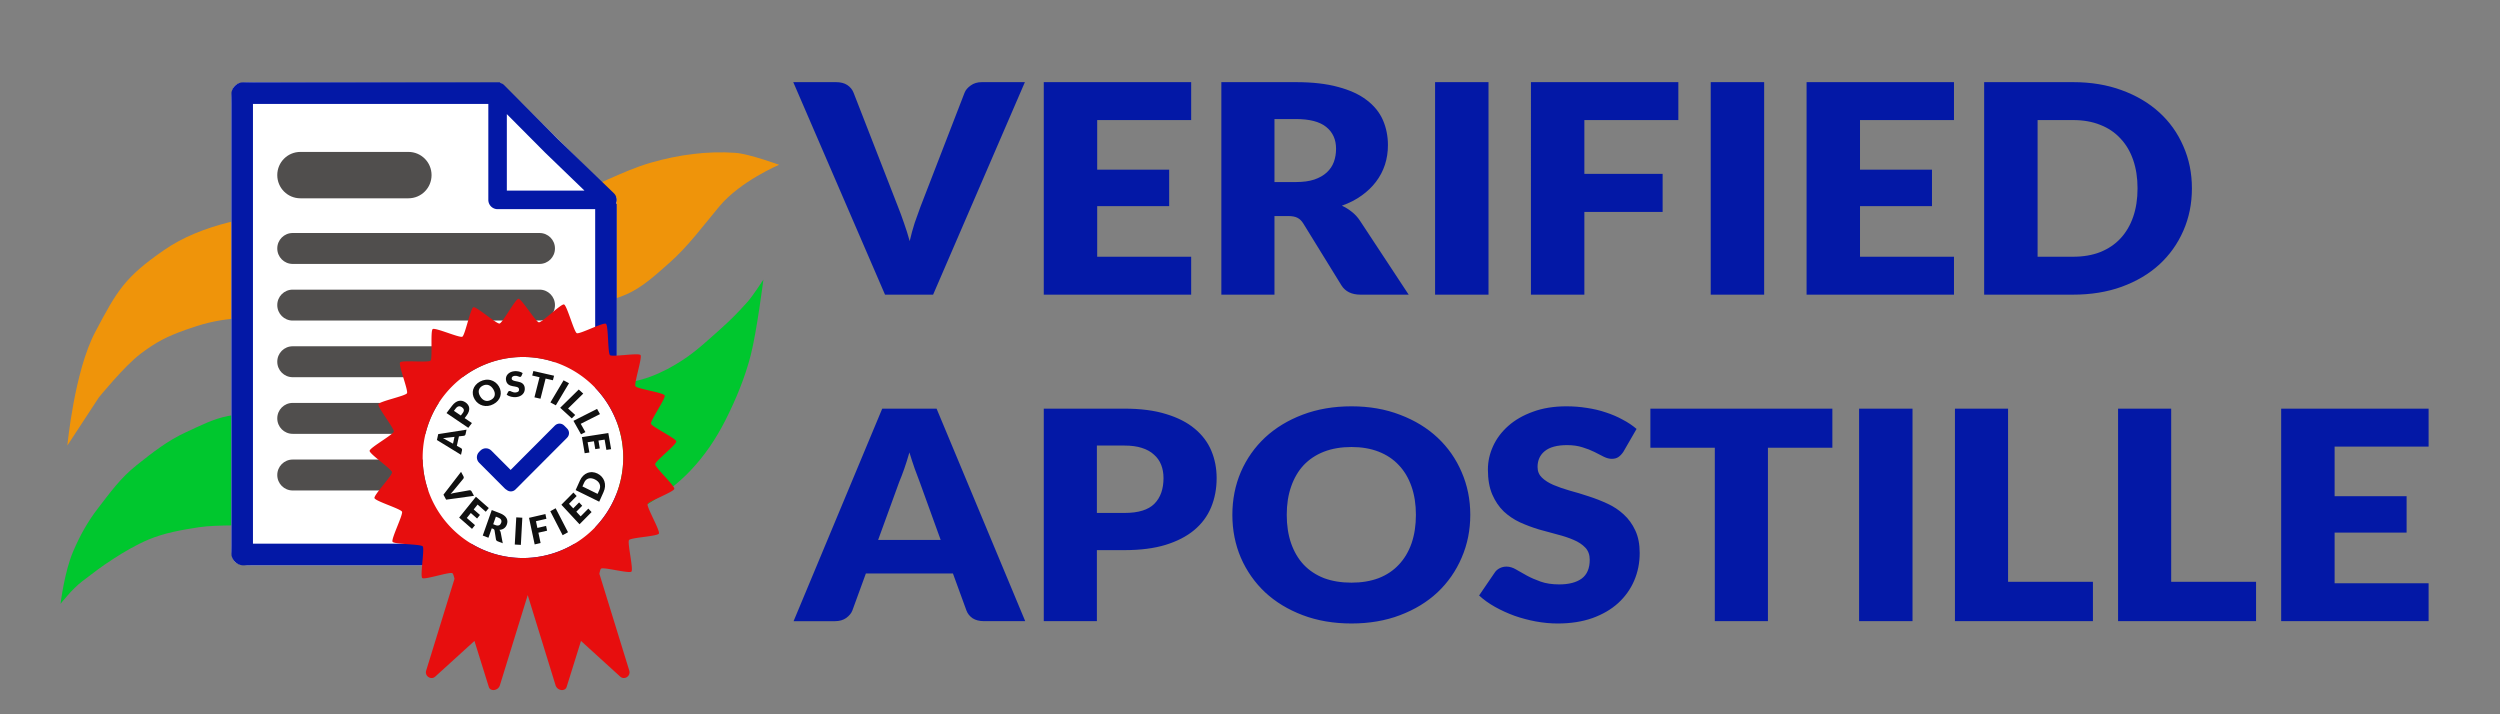 <?xml version="1.0" encoding="UTF-8" standalone="no"?>
<svg
   xml:space="preserve"
   viewBox="0 0 350 100"
   version="1.1"
   id="svg6"
   sodipodi:docname="DesktopLogo-1.svg"
   inkscape:version="1.4 (86a8ad7, 2024-10-11)"
   xmlns:inkscape="http://www.inkscape.org/namespaces/inkscape"
   xmlns:sodipodi="http://sodipodi.sourceforge.net/DTD/sodipodi-0.dtd"
   xmlns="http://www.w3.org/2000/svg"
   xmlns:svg="http://www.w3.org/2000/svg"><rect x="0" y="0" width="350" height="100" fill="#808080" stroke="none"/><defs
   id="defs6" /><sodipodi:namedview
   id="namedview6"
   pagecolor="#ffffff"
   bordercolor="#000000"
   borderopacity="0.25"
   inkscape:showpageshadow="2"
   inkscape:pageopacity="0.0"
   inkscape:pagecheckerboard="0"
   inkscape:deskcolor="#d1d1d1"
   inkscape:zoom="2"
   inkscape:cx="118.75"
   inkscape:cy="52.25"
   inkscape:window-width="1920"
   inkscape:window-height="1017"
   inkscape:window-x="-8"
   inkscape:window-y="-8"
   inkscape:window-maximized="1"
   inkscape:current-layer="g8" />
  
  
  
  
  
  
<g
   id="g8"
   transform="translate(24,-125)"><path
     class="icon-background"
     fill="#ffffff00"
     d="M -24,125 H 326 V 225 H -24 Z"
     id="path1"
     style="display:none;fill:#fff4df;fill-opacity:1;stroke-width:1" /><g
     id="g67"
     transform="matrix(0.432,0,0,0.433,-26.576,116.97)"
     style="display:inline;stroke-width:2.314"><path
       id="path49"
       style="display:none;fill:#fff4df;stroke-width:2.068;stroke-linecap:round;stroke-linejoin:round;stroke-miterlimit:0"
       d="m -116.639,-81 h 485.278 c 7.402,0 13.361,5.959 13.361,13.361 V 417.639 C 382,425.041 376.041,431 368.639,431 H -116.639 C -124.041,431 -130,425.041 -130,417.639 V -67.639 c 0,-7.402 5.959,-13.361 13.361,-13.361 z"
       transform="matrix(0.56,0,0,0.559,71.431,45.863)" /><path
       style="display:inline;fill:#00c72e;fill-opacity:1;stroke:none;stroke-width:1.157;stroke-linecap:round;stroke-linejoin:round;stroke-miterlimit:0;stroke-dasharray:none;stroke-opacity:0.851"
       d="m 25.586,213.783 c 0,0 1.246,-10.367 4.096,-16.976 2.178,-5.05 4.638,-9.532 8.006,-13.88 4.103,-5.296 7.305,-9.831 12.56,-13.987 5.262,-4.161 9.966,-7.893 16.066,-10.686 4.401,-2.015 8.742,-4.274 13.494,-5.199 20.452,-3.983 41.544,-3.28 62.315,-4.92 20.772,-1.64 41.729,-1.704 62.315,-4.92 4.192,-0.655 8.411,-1.444 12.39,-2.915 3.72,-1.376 7.257,-3.282 10.568,-5.466 4.466,-2.946 8.391,-6.65 12.39,-10.204 3.018,-2.682 5.735,-5.463 8.427,-8.473 1.733,-1.938 5.147,-7.197 5.147,-7.197 0,0 -2.139,16.775 -4.1,24.416 -1.852,7.219 -4.816,14.363 -8.19,21.007 -3.082,6.069 -6.707,11.45 -11.404,16.377 -4.124,4.326 -8.723,7.691 -13.826,10.804 -3.897,2.377 -8.714,4.812 -13.163,5.831 -19.966,4.573 -39.934,1.072 -60.416,1.287 -20.482,0.214 -40.708,-0.548 -61.189,-0.26 -3.252,0.046 -7.506,0.109 -10.72,0.603 -5.508,0.847 -11.258,1.852 -16.388,4.029 -3.856,1.637 -7.765,3.927 -11.287,6.195 -4.167,2.684 -6.059,4.232 -10.02,7.212 -3.32,2.498 -7.073,7.322 -7.073,7.322 z"
       id="path52"
       sodipodi:nodetypes="cssssssssssscsssssssssssc" /><path
       style="display:inline;fill:#ef940a;fill-opacity:1;stroke:none;stroke-width:1.157;stroke-linecap:round;stroke-linejoin:round;stroke-miterlimit:0;stroke-opacity:0.851"
       d="m 27.801,162.58 c 0,0 2.24,-23.851 8.985,-36.61 7.156,-13.538 9.616,-17.795 22.436,-26.63 12.024,-8.285 28.767,-11.261 43.335,-12.244 18.171,-1.226 36.458,2.269 54.629,1.031 11.102,-0.757 21.727,-3.177 32.404,-6.313 9.372,-2.753 17.717,-7.923 27.379,-10.694 8.828,-2.532 18.153,-3.807 27.314,-3.157 4.449,0.316 14.172,3.865 14.172,3.865 0,0 -12.474,5.244 -19.326,13.399 -5.236,6.232 -10.173,12.999 -16.298,18.36 -4.344,3.801 -8.678,7.896 -13.979,10.178 -9.935,4.278 -21.343,3.98 -32.081,5.282 -15.553,1.887 -31.243,2.492 -46.898,3.092 -15.965,0.612 -33.035,-2.097 -48.931,-0.487 -5.397,0.547 -9.779,1.712 -14.883,3.548 -6.076,2.186 -9.332,3.83 -14.502,7.699 -5.252,3.93 -13.561,14.151 -13.561,14.151 z"
       id="path53"
       sodipodi:nodetypes="cssssssscsssssssscc" /><path
       id="path54"
       style="color:#000000;font-style:normal;font-variant:normal;font-weight:normal;font-stretch:normal;font-size:medium;line-height:normal;font-family:sans-serif;font-variant-ligatures:normal;font-variant-position:normal;font-variant-caps:normal;font-variant-numeric:normal;font-variant-alternates:normal;font-variant-east-asian:normal;font-feature-settings:normal;font-variation-settings:normal;text-indent:0;text-align:start;text-decoration-line:none;text-decoration-style:solid;text-decoration-color:#000000;letter-spacing:normal;word-spacing:normal;text-transform:none;writing-mode:lr-tb;direction:ltr;text-orientation:mixed;dominant-baseline:auto;baseline-shift:baseline;text-anchor:start;white-space:normal;shape-padding:0;shape-margin:0;inline-size:0;clip-rule:nonzero;display:inline;overflow:visible;visibility:visible;isolation:auto;mix-blend-mode:normal;color-interpolation:sRGB;color-interpolation-filters:linearRGB;solid-color:#000000;solid-opacity:1;vector-effect:none;fill:#ffffff;fill-opacity:1;fill-rule:nonzero;stroke:none;stroke-width:2.314;stroke-linecap:round;stroke-linejoin:round;stroke-miterlimit:0;stroke-dasharray:none;stroke-dashoffset:0;stroke-opacity:1;-inkscape-stroke:none;color-rendering:auto;image-rendering:auto;shape-rendering:auto;text-rendering:auto;enable-background:accumulate;stop-color:#000000;stop-opacity:1"
       d="m 87.918,45.152 80.216,0.213 c 1.207,0.699 37.563,36.993 37.563,36.993 l 0.146,113.267 c 0.005,3.866 -0.575,5.709 -5.591,5.709 l -112.334,-1e-5 c -5.754,0 -6.978,-0.545 -6.978,-6.27 L 80.941,52.13 c -5e-6,-6.167 0.691,-6.994 6.978,-6.978 z"
       sodipodi:nodetypes="sccssssss" /><path
       id="path55"
       style="color:#000000;font-style:normal;font-variant:normal;font-weight:normal;font-stretch:normal;font-size:medium;line-height:normal;font-family:sans-serif;font-variant-ligatures:normal;font-variant-position:normal;font-variant-caps:normal;font-variant-numeric:normal;font-variant-alternates:normal;font-variant-east-asian:normal;font-feature-settings:normal;font-variation-settings:normal;text-indent:0;text-align:start;text-decoration-line:none;text-decoration-style:solid;text-decoration-color:#000000;letter-spacing:normal;word-spacing:normal;text-transform:none;writing-mode:lr-tb;direction:ltr;text-orientation:mixed;dominant-baseline:auto;baseline-shift:baseline;text-anchor:start;white-space:normal;shape-padding:0;shape-margin:0;inline-size:0;clip-rule:nonzero;display:inline;overflow:visible;visibility:visible;isolation:auto;mix-blend-mode:normal;color-interpolation:sRGB;color-interpolation-filters:linearRGB;solid-color:#000000;solid-opacity:1;vector-effect:none;fill:#0318a6;fill-opacity:1;fill-rule:nonzero;stroke:none;stroke-width:2.314;stroke-linecap:round;stroke-linejoin:round;stroke-miterlimit:0;stroke-dasharray:none;stroke-dashoffset:0;stroke-opacity:1;-inkscape-stroke:none;color-rendering:auto;image-rendering:auto;shape-rendering:auto;text-rendering:auto;enable-background:accumulate;stop-color:#000000;stop-opacity:1"
       d="m 84.824,45.152 c -2.102,2e-6 -3.883,1.778 -3.883,3.881 V 197.451 c 1.9e-5,2.102 1.781,3.883 3.883,3.883 H 201.96 c 2.102,-2e-5 3.883,-1.781 3.883,-3.883 V 84.502 c -0.047,-0.047 -0.189,-0.194 -0.239,-0.244 a 3,3 0 0 0 -0.71,-3.246 L 186.861,63.646 169.342,46.064 a 3,3 0 0 0 -1.207,-0.699 c -0.04,-0.043 -0.164,-0.173 -0.202,-0.213 z m 3.117,7 h 76.276 v 31.019 a 3,3 0 0 0 3,3 h 31.626 V 194.334 H 87.941 Z m 82.276,3.291 12.416,12.461 a 3,3 0 0 0 0.045,0.043 l 12.695,12.225 H 170.217 Z" /><path
       id="path56"
       style="display:inline;fill:#504e4d;stroke-width:1.157;stroke-linecap:round;stroke-linejoin:round;stroke-miterlimit:0"
       d="m 103.32,67.664 c -4.155,0 -7.502,3.341 -7.502,7.496 0,4.155 3.347,7.502 7.502,7.502 h 34.998 c 4.155,0 7.502,-3.347 7.502,-7.502 0,-4.155 -3.347,-7.496 -7.502,-7.496 z m -2.504,26.217 c -2.77,0 -4.997,2.227 -4.997,4.997 0,2.77 2.227,5.003 4.997,5.003 h 80.001 c 2.77,0 4.997,-2.233 4.997,-5.003 0,-2.77 -2.227,-4.997 -4.997,-4.997 z m 0,18.312 c -2.77,0 -4.997,2.227 -4.997,4.997 0,2.77 2.227,5.003 4.997,5.003 h 80.001 c 2.77,0 4.997,-2.233 4.997,-5.003 0,-2.77 -2.227,-4.997 -4.997,-4.997 z m 0,18.312 c -2.77,0 -4.997,2.227 -4.997,4.997 0,2.77 2.227,5.003 4.997,5.003 h 80.001 c 2.77,0 4.997,-2.233 4.997,-5.003 0,-2.77 -2.227,-4.997 -4.997,-4.997 z m 0,18.312 c -2.77,0 -4.997,2.233 -4.997,5.003 0,2.77 2.227,4.997 4.997,4.997 h 80.001 c 2.77,0 4.997,-2.227 4.997,-4.997 0,-2.77 -2.227,-5.003 -4.997,-5.003 z m 0,18.312 c -2.77,0 -4.997,2.233 -4.997,5.003 0,2.77 2.227,4.997 4.997,4.997 h 80.001 c 2.77,0 4.997,-2.227 4.997,-4.997 0,-2.77 -2.227,-5.003 -4.997,-5.003 z" /><path
       id="path62"
       style="display:inline;fill:#ffffff;stroke-width:1.157;stroke-linecap:round;stroke-linejoin:round;stroke-miterlimit:0"
       d="m 207.937,166.469 a 32.5,32.5 0 0 1 -32.5,32.5 32.5,32.5 0 0 1 -32.5,-32.5 32.5,32.5 0 0 1 32.5,-32.5 32.5,32.5 0 0 1 32.5,32.5 z" /><path
       style="display:inline;fill:#e70e0e;fill-opacity:1;stroke-width:2.314;stroke-linecap:round;stroke-linejoin:round;stroke-miterlimit:0"
       d="m 173.988,115.146 c -0.989,0.03 -5.162,7.823 -6.135,8.005 -0.973,0.182 -7.549,-5.598 -8.485,-5.268 -0.936,0.33 -2.698,9.052 -3.575,9.522 -0.877,0.47 -8.806,-3.053 -9.606,-2.453 -0.799,0.6 0.005,9.476 -0.699,10.193 -0.704,0.717 -9.281,-0.237 -9.873,0.581 -0.592,0.818 2.708,9.058 2.24,9.958 -0.467,0.9 -8.932,2.601 -9.264,3.563 -0.332,0.962 5.17,7.836 4.981,8.839 -0.19,1.003 -7.788,5.207 -7.831,6.228 -0.043,1.021 7.173,5.918 7.278,6.934 0.105,1.016 -5.953,7.35 -5.703,8.34 0.25,0.989 8.539,3.473 8.929,4.413 0.39,0.94 -3.589,8.84 -3.068,9.71 0.521,0.87 9.146,0.72 9.786,1.5 0.641,0.78 -0.906,9.546 -0.16,10.219 0.746,0.673 8.94,-2.098 9.774,-1.547 0.215,0.142 0.443,0.849 0.677,1.806 l -9.179,29.672 c -0.557,1.801 1.594,3.166 2.94,1.944 l 12.705,-11.528 4.65,14.866 c 0.493,1.576 3.037,1.273 3.594,-0.528 l 9.021,-29.162 9.021,29.162 c 0.557,1.801 3.101,2.103 3.594,0.528 l 4.65,-14.866 12.705,11.528 c 1.346,1.222 3.497,-0.144 2.94,-1.944 l -9.567,-30.927 c -0.034,-0.111 -0.084,-0.212 -0.126,-0.318 0.169,-0.903 0.346,-1.559 0.543,-1.707 0.799,-0.6 9.146,1.663 9.85,0.946 0.704,-0.717 -1.372,-9.372 -0.78,-10.19 0.592,-0.818 9.21,-1.195 9.677,-2.095 0.467,-0.9 -3.984,-8.543 -3.651,-9.505 0.332,-0.962 8.455,-3.947 8.644,-4.95 0.19,-1.003 -6.242,-6.955 -6.199,-7.976 0.043,-1.021 6.948,-6.349 6.844,-7.365 -0.105,-1.016 -7.945,-4.748 -8.195,-5.738 -0.25,-0.989 4.825,-8.187 4.435,-9.127 -0.39,-0.94 -8.942,-2.12 -9.463,-2.99 -0.521,-0.87 2.272,-9.297 1.631,-10.076 -0.641,-0.78 -9.145,0.696 -9.89,0.024 -0.746,-0.673 -0.482,-9.581 -1.316,-10.132 -0.834,-0.55 -8.535,3.451 -9.439,3.035 -0.904,-0.416 -3.193,-9.014 -4.147,-9.286 -0.954,-0.272 -7.167,5.899 -8.149,5.777 -0.982,-0.122 -5.621,-7.645 -6.609,-7.615 z m 1.448,18.823 a 32.5,32.5 0 0 1 32.5,32.5 32.5,32.5 0 0 1 -32.5,32.5 32.5,32.5 0 0 1 -32.5,-32.5 32.5,32.5 0 0 1 32.5,-32.5 z"
       id="path11" /><path
       id="path64"
       style="font-weight:900;font-size:10.583px;line-height:0.9;font-family:Lato;-inkscape-font-specification:'Lato Heavy';display:inline;fill:#101010;stroke-width:4.629;stroke-linecap:round;stroke-linejoin:round;stroke-miterlimit:0"
       d="m 178.817,138.499 -0.375,1.465 2.375,0.542 -1.658,6.507 1.961,0.447 1.653,-6.512 2.375,0.542 0.375,-1.465 z m -5.821,0.045 c -0.129,0.003 -0.26,0.009 -0.392,0.022 -0.473,0.049 -0.887,0.165 -1.238,0.341 -0.351,0.172 -0.637,0.384 -0.863,0.637 -0.226,0.254 -0.391,0.534 -0.487,0.838 -0.097,0.304 -0.125,0.611 -0.09,0.917 0.044,0.381 0.134,0.695 0.275,0.945 0.14,0.246 0.312,0.447 0.51,0.604 0.201,0.153 0.42,0.273 0.661,0.358 0.241,0.081 0.49,0.146 0.74,0.196 0.249,0.046 0.487,0.087 0.723,0.123 0.236,0.036 0.452,0.08 0.639,0.14 0.191,0.06 0.346,0.144 0.471,0.252 0.124,0.108 0.196,0.257 0.218,0.447 0.038,0.328 -0.035,0.581 -0.218,0.755 -0.184,0.17 -0.455,0.276 -0.818,0.313 -0.268,0.028 -0.506,0.017 -0.712,-0.034 -0.205,-0.051 -0.391,-0.115 -0.555,-0.184 -0.16,-0.07 -0.306,-0.132 -0.437,-0.19 -0.127,-0.059 -0.246,-0.079 -0.364,-0.067 -0.091,0.01 -0.178,0.035 -0.252,0.084 -0.074,0.049 -0.127,0.113 -0.162,0.184 l -0.487,0.945 c 0.188,0.143 0.4,0.268 0.644,0.375 0.244,0.107 0.501,0.193 0.773,0.263 0.271,0.066 0.553,0.11 0.835,0.134 0.286,0.024 0.561,0.022 0.829,-0.005 0.489,-0.051 0.916,-0.163 1.283,-0.341 0.37,-0.182 0.675,-0.407 0.908,-0.676 0.236,-0.274 0.404,-0.58 0.504,-0.922 0.1,-0.343 0.128,-0.702 0.084,-1.079 -0.039,-0.34 -0.131,-0.622 -0.269,-0.85 -0.139,-0.231 -0.309,-0.427 -0.51,-0.576 -0.197,-0.15 -0.416,-0.262 -0.661,-0.347 -0.241,-0.085 -0.49,-0.153 -0.74,-0.207 -0.25,-0.057 -0.494,-0.106 -0.734,-0.145 -0.237,-0.043 -0.448,-0.097 -0.639,-0.157 -0.187,-0.06 -0.342,-0.138 -0.465,-0.235 -0.123,-0.097 -0.194,-0.227 -0.213,-0.391 -0.03,-0.257 0.037,-0.469 0.202,-0.637 0.168,-0.172 0.438,-0.28 0.812,-0.319 0.217,-0.022 0.412,-0.011 0.588,0.028 0.176,0.035 0.333,0.075 0.471,0.129 0.142,0.053 0.272,0.106 0.381,0.151 0.113,0.041 0.212,0.054 0.303,0.045 0.103,-0.011 0.183,-0.038 0.241,-0.089 0.062,-0.052 0.119,-0.128 0.168,-0.224 l 0.392,-0.928 c -0.169,-0.118 -0.356,-0.223 -0.566,-0.307 -0.206,-0.088 -0.428,-0.155 -0.661,-0.207 -0.234,-0.055 -0.477,-0.089 -0.734,-0.101 -0.127,-0.007 -0.257,-0.009 -0.387,-0.005 z m -9.249,2.756 c -0.145,0.004 -0.294,0.021 -0.443,0.039 -0.594,0.067 -1.183,0.256 -1.77,0.57 -0.587,0.314 -1.067,0.695 -1.44,1.14 -0.372,0.445 -0.634,0.92 -0.784,1.431 -0.147,0.51 -0.182,1.036 -0.106,1.582 0.079,0.544 0.274,1.077 0.583,1.593 0.309,0.516 0.691,0.947 1.143,1.291 0.456,0.343 0.951,0.585 1.49,0.732 0.541,0.142 1.108,0.179 1.703,0.106 0.595,-0.072 1.189,-0.267 1.776,-0.581 0.587,-0.314 1.065,-0.692 1.434,-1.135 0.372,-0.445 0.632,-0.921 0.779,-1.431 0.145,-0.513 0.174,-1.043 0.095,-1.588 -0.076,-0.546 -0.268,-1.077 -0.577,-1.593 -0.307,-0.513 -0.687,-0.937 -1.143,-1.28 -0.452,-0.344 -0.947,-0.589 -1.485,-0.732 -0.403,-0.108 -0.819,-0.159 -1.255,-0.145 z m 24.852,0.212 -4.263,7.144 1.759,0.939 4.269,-7.144 z m -24.779,1.437 c 0.155,0.016 0.305,0.051 0.454,0.101 0.3,0.098 0.585,0.265 0.852,0.497 0.265,0.229 0.5,0.519 0.712,0.872 0.213,0.356 0.358,0.698 0.431,1.034 0.071,0.333 0.071,0.651 0.005,0.945 -0.062,0.292 -0.192,0.56 -0.392,0.805 -0.202,0.242 -0.472,0.452 -0.807,0.632 -0.339,0.181 -0.671,0.289 -0.997,0.33 -0.325,0.036 -0.635,0.009 -0.936,-0.089 -0.297,-0.1 -0.581,-0.268 -0.846,-0.498 -0.267,-0.232 -0.504,-0.527 -0.717,-0.883 -0.211,-0.353 -0.354,-0.696 -0.426,-1.029 -0.073,-0.336 -0.079,-0.647 -0.017,-0.939 0.066,-0.294 0.203,-0.566 0.403,-0.811 0.203,-0.247 0.474,-0.462 0.812,-0.643 0.335,-0.179 0.661,-0.283 0.986,-0.319 0.163,-0.018 0.326,-0.022 0.482,-0.005 z m 29.704,1.532 -6.023,5.903 3.759,3.432 1.12,-1.096 -2.314,-2.107 4.908,-4.807 z m -38.309,3.617 c -0.183,-0.001 -0.363,0.016 -0.549,0.056 -0.371,0.077 -0.742,0.243 -1.115,0.503 -0.374,0.255 -0.742,0.62 -1.098,1.09 l -1.782,2.353 7.059,4.774 1.171,-1.548 -2.359,-1.593 0.611,-0.811 c 0.349,-0.461 0.59,-0.894 0.728,-1.308 0.137,-0.42 0.184,-0.812 0.14,-1.174 -0.043,-0.362 -0.174,-0.695 -0.387,-1.001 -0.213,-0.306 -0.494,-0.578 -0.846,-0.816 -0.326,-0.221 -0.666,-0.372 -1.025,-0.458 -0.18,-0.043 -0.366,-0.065 -0.549,-0.067 z m -0.336,1.806 c 0.083,0.003 0.163,0.017 0.247,0.039 0.167,0.044 0.332,0.12 0.493,0.229 0.365,0.247 0.581,0.524 0.65,0.838 0.069,0.315 -0.048,0.676 -0.353,1.079 l -0.611,0.805 -2.235,-1.515 0.611,-0.805 c 0.148,-0.195 0.301,-0.342 0.459,-0.447 0.16,-0.108 0.321,-0.181 0.487,-0.207 0.083,-0.016 0.169,-0.02 0.252,-0.017 z m 44.578,0.85 -7.658,3.857 2.459,4.36 1.417,-0.716 -1.513,-2.683 6.241,-3.136 z m -42.303,6.713 -9.177,1.437 -0.42,1.906 7.81,4.779 0.319,-1.453 c 0.034,-0.154 0.023,-0.29 -0.039,-0.414 -0.066,-0.124 -0.151,-0.216 -0.252,-0.274 l -1.378,-0.766 0.672,-3.058 1.585,-0.179 c 0.133,-0.016 0.254,-0.07 0.359,-0.157 0.101,-0.091 0.172,-0.218 0.207,-0.38 z m 45.95,1.09 -8.56,1.319 0.896,5.21 1.529,-0.235 -0.571,-3.32 2.039,-0.313 0.437,2.543 1.468,-0.224 -0.437,-2.549 2,-0.307 0.571,3.326 1.529,-0.235 z m -49.85,1.235 -0.482,2.197 -2.151,-1.196 c -0.136,-0.084 -0.299,-0.177 -0.487,-0.28 -0.188,-0.102 -0.392,-0.208 -0.616,-0.313 0.247,-0.017 0.479,-0.033 0.695,-0.056 0.213,-0.027 0.396,-0.054 0.555,-0.073 z m 2.123,11.308 -5.703,7.39 0.868,1.61 9.025,-1.241 -0.779,-1.442 c -0.08,-0.147 -0.187,-0.245 -0.319,-0.302 -0.129,-0.058 -0.251,-0.082 -0.364,-0.061 l -4.734,0.838 c -0.206,0.037 -0.429,0.082 -0.667,0.134 -0.236,0.055 -0.479,0.12 -0.728,0.201 0.19,-0.19 0.368,-0.376 0.532,-0.565 0.166,-0.185 0.318,-0.364 0.454,-0.531 l 3.137,-3.79 c 0.088,-0.107 0.143,-0.231 0.157,-0.369 0.014,-0.138 -0.023,-0.282 -0.106,-0.436 z m 42.146,0.106 c -0.408,0.018 -0.8,0.1 -1.176,0.246 -0.502,0.194 -0.967,0.496 -1.389,0.911 -0.421,0.412 -0.773,0.929 -1.053,1.548 l -1.395,3.091 7.642,3.751 1.395,-3.097 c 0.28,-0.619 0.442,-1.223 0.482,-1.822 0.038,-0.604 -0.031,-1.172 -0.207,-1.699 -0.18,-0.529 -0.459,-1.006 -0.835,-1.431 -0.378,-0.43 -0.842,-0.78 -1.395,-1.051 -0.549,-0.269 -1.103,-0.419 -1.658,-0.447 -0.139,-0.009 -0.273,-0.006 -0.409,0 z m -0.387,1.968 c 0.162,-0.011 0.335,-0.001 0.51,0.022 0.35,0.047 0.715,0.161 1.092,0.347 0.381,0.187 0.7,0.408 0.958,0.66 0.258,0.251 0.451,0.524 0.577,0.822 0.124,0.292 0.178,0.606 0.168,0.939 -0.013,0.332 -0.098,0.675 -0.258,1.029 l -0.56,1.235 -4.913,-2.409 0.56,-1.235 c 0.16,-0.353 0.359,-0.641 0.599,-0.861 0.237,-0.222 0.502,-0.379 0.801,-0.464 0.149,-0.045 0.303,-0.073 0.465,-0.084 z m -5.339,4.623 -3.905,3.941 5.882,6.317 3.905,-3.946 -1.048,-1.124 -2.493,2.515 -1.401,-1.509 1.91,-1.923 -1.008,-1.084 -1.91,1.929 -1.373,-1.476 2.493,-2.515 z m -31.597,1.364 -5.434,6.736 4.163,3.645 0.975,-1.202 -2.656,-2.325 1.294,-1.604 2.034,1.783 0.93,-1.157 -2.034,-1.778 1.266,-1.576 2.656,2.325 0.969,-1.202 z m 25.832,3.712 -1.731,0.973 4,7.748 1.737,-0.973 z m -20.701,0.581 -2.919,8.251 1.838,0.71 1.081,-3.058 0.465,0.179 c 0.141,0.054 0.242,0.121 0.303,0.196 0.064,0.076 0.108,0.179 0.129,0.307 l 0.465,2.901 c 0.049,0.293 0.23,0.497 0.538,0.615 l 1.664,0.643 -0.672,-3.522 c -0.032,-0.167 -0.082,-0.317 -0.157,-0.453 -0.072,-0.135 -0.157,-0.257 -0.258,-0.369 0.294,-0.003 0.566,-0.051 0.818,-0.134 0.256,-0.082 0.484,-0.198 0.689,-0.347 0.21,-0.151 0.39,-0.331 0.543,-0.542 0.153,-0.212 0.28,-0.453 0.375,-0.721 0.124,-0.351 0.179,-0.697 0.168,-1.04 -0.011,-0.343 -0.106,-0.671 -0.286,-0.989 -0.176,-0.317 -0.443,-0.612 -0.807,-0.889 -0.358,-0.279 -0.828,-0.529 -1.401,-0.749 z m 17.384,1.297 -5.311,1.224 1.832,8.592 1.922,-0.447 -0.712,-3.343 2.818,-0.648 -0.325,-1.543 -2.824,0.654 -0.459,-2.174 3.384,-0.783 z m -16.051,0.838 0.74,0.285 c 0.475,0.182 0.789,0.42 0.941,0.71 0.156,0.292 0.168,0.621 0.039,0.984 -0.064,0.181 -0.145,0.342 -0.252,0.481 -0.106,0.135 -0.238,0.239 -0.392,0.313 -0.154,0.074 -0.33,0.106 -0.532,0.106 -0.197,-0.002 -0.422,-0.049 -0.672,-0.145 l -0.74,-0.285 z m 6.605,0.229 -0.482,8.787 1.972,0.117 0.476,-8.787 z" /><path
       id="path66"
       style="display:inline;fill:#0318a6;fill-opacity:1;stroke:none;stroke-width:1.157;stroke-linecap:round;stroke-linejoin:round;stroke-miterlimit:0;stroke-dasharray:none;stroke-opacity:1"
       d="m 187.295,155.506 c -0.54,0 -1.081,0.207 -1.495,0.621 l -14.356,14.356 -6.261,-6.261 c -0.976,-0.976 -2.547,-0.976 -3.523,0 l -0.423,0.423 c -0.976,0.976 -0.976,2.547 0,3.523 l 8.314,8.314 c 0.174,0.174 0.367,0.315 0.571,0.427 0.832,0.728 2.089,0.697 2.883,-0.096 l 16.74,-16.74 c 0.828,-0.828 0.828,-2.161 0,-2.989 l -0.956,-0.956 c -0.414,-0.414 -0.954,-0.621 -1.495,-0.621 z" /></g><path
     d="m 87.057,136.5 h 5.984 q 0.968,0 1.584,0.408 0.616,0.408 0.88,1.082 l 6.204,15.927 q 0.418,1.041 0.836,2.267 0.44,1.225 0.814,2.573 0.308,-1.348 0.704,-2.573 0.418,-1.225 0.814,-2.267 l 6.16,-15.927 q 0.22,-0.572 0.858,-1.021 0.638,-0.47 1.562,-0.47 h 6.028 l -12.849,29.751 h -6.732 z m 55.707,0 v 5.309 H 129.607 v 6.943 h 10.077 v 5.105 H 129.607 v 7.085 h 13.157 v 5.309 H 122.127 V 136.5 Z m 11.661,18.745 v 11.006 h -7.436 V 136.5 h 10.429 q 3.476,0 5.918,0.674 2.464,0.653 4.004,1.838 1.562,1.184 2.266,2.797 0.704,1.613 0.704,3.512 0,1.45 -0.418,2.736 -0.418,1.286 -1.254,2.389 -0.814,1.082 -2.024,1.94 -1.188,0.858 -2.75,1.409 0.748,0.347 1.386,0.858 0.66,0.51 1.144,1.246 l 6.82,10.353 h -6.732 q -1.87,0 -2.684,-1.307 l -5.324,-8.637 q -0.352,-0.572 -0.836,-0.817 -0.462,-0.245 -1.32,-0.245 z m 0,-4.758 h 2.992 q 1.518,0 2.574,-0.347 1.078,-0.368 1.76,-1.001 0.682,-0.633 0.99,-1.47 0.308,-0.858 0.308,-1.838 0,-1.96 -1.386,-3.063 -1.364,-1.103 -4.246,-1.103 h -2.992 z m 29.966,15.764 h -7.48 V 136.5 h 7.48 z M 210.968,136.5 v 5.309 h -13.157 v 7.535 h 10.957 v 5.329 h -10.957 v 11.578 h -7.48 V 136.5 Z m 12.013,29.751 h -7.48 V 136.5 h 7.48 z M 249.558,136.5 v 5.309 h -13.157 v 6.943 h 10.077 v 5.105 h -10.077 v 7.085 h 13.157 v 5.309 H 228.921 V 136.5 Z m 33.31,14.865 q 0,3.226 -1.21,5.962 -1.188,2.716 -3.366,4.717 -2.178,1.981 -5.258,3.104 -3.058,1.103 -6.798,1.103 H 253.782 V 136.5 h 12.453 q 3.74,0 6.798,1.123 3.08,1.123 5.258,3.104 2.178,1.981 3.366,4.717 1.21,2.716 1.21,5.922 z m -7.612,0 q 0,-2.205 -0.616,-3.982 -0.616,-1.776 -1.782,-3.002 -1.144,-1.246 -2.816,-1.899 -1.672,-0.674 -3.806,-0.674 h -4.972 v 19.133 h 4.972 q 2.134,0 3.806,-0.653 1.672,-0.674 2.816,-1.899 1.166,-1.246 1.782,-3.022 0.616,-1.776 0.616,-4.002 z"
     id="path9"
     style="color:#000000;font-style:normal;font-variant:normal;font-weight:normal;font-stretch:normal;font-size:medium;line-height:1.1;font-family:Lato;-inkscape-font-specification:'Lato Heavy';font-variant-ligatures:normal;font-variant-position:normal;font-variant-caps:normal;font-variant-numeric:normal;font-variant-alternates:normal;font-variant-east-asian:normal;font-feature-settings:normal;font-variation-settings:normal;text-indent:0;text-align:start;text-decoration-line:none;text-decoration-style:solid;text-decoration-color:#000000;letter-spacing:normal;word-spacing:3.633px;text-transform:none;writing-mode:lr-tb;direction:ltr;text-orientation:mixed;dominant-baseline:auto;baseline-shift:baseline;text-anchor:start;white-space:normal;shape-padding:0;shape-margin:0;inline-size:0;clip-rule:nonzero;display:inline;overflow:visible;visibility:visible;isolation:auto;mix-blend-mode:normal;color-interpolation:sRGB;color-interpolation-filters:linearRGB;solid-color:#000000;solid-opacity:1;vector-effect:none;fill:#0318a6;fill-opacity:1;fill-rule:nonzero;stroke:none;stroke-width:5;stroke-linecap:butt;stroke-linejoin:miter;stroke-miterlimit:0;stroke-dasharray:none;stroke-dashoffset:0;stroke-opacity:1;-inkscape-stroke:none;color-rendering:auto;image-rendering:auto;shape-rendering:auto;text-rendering:auto;enable-background:accumulate;stop-color:#000000" /><path
     d="m 119.531,211.963 h -5.764 q -0.968,0 -1.606,-0.408 -0.616,-0.429 -0.858,-1.082 l -1.892,-5.186 H 97.222 l -1.892,5.186 q -0.22,0.572 -0.858,1.041 -0.638,0.449 -1.562,0.449 h -5.808 l 12.409,-29.751 h 7.612 z M 98.938,200.589 h 8.756 l -2.948,-8.147 q -0.286,-0.776 -0.682,-1.817 -0.374,-1.062 -0.748,-2.287 -0.352,1.246 -0.726,2.307 -0.374,1.062 -0.704,1.838 z m 30.626,1.429 v 9.944 h -7.436 v -29.751 h 11.309 q 3.388,0 5.808,0.756 2.442,0.735 4.004,2.042 1.584,1.307 2.332,3.083 0.748,1.776 0.748,3.839 0,2.226 -0.77,4.084 -0.77,1.858 -2.354,3.185 -1.584,1.327 -4.026,2.083 -2.42,0.735 -5.742,0.735 z m 0,-5.207 h 3.872 q 2.904,0 4.18,-1.286 1.276,-1.286 1.276,-3.594 0,-1.021 -0.33,-1.858 -0.33,-0.837 -1.012,-1.429 -0.66,-0.613 -1.694,-0.939 -1.012,-0.327 -2.42,-0.327 h -3.872 z m 52.275,0.265 q 0,3.226 -1.21,6.003 -1.188,2.777 -3.366,4.839 -2.178,2.042 -5.258,3.206 -3.058,1.164 -6.798,1.164 -3.74,0 -6.82,-1.164 -3.08,-1.164 -5.28,-3.206 -2.178,-2.062 -3.388,-4.839 -1.188,-2.777 -1.188,-6.003 0,-3.226 1.188,-6.003 1.21,-2.777 3.388,-4.819 2.2,-2.042 5.28,-3.206 3.08,-1.164 6.82,-1.164 3.74,0 6.798,1.184 3.08,1.164 5.258,3.206 2.178,2.042 3.366,4.819 1.21,2.777 1.21,5.983 z m -7.612,0 q 0,-2.205 -0.616,-3.961 -0.616,-1.776 -1.782,-3.002 -1.144,-1.225 -2.816,-1.879 -1.672,-0.653 -3.806,-0.653 -2.156,0 -3.85,0.653 -1.672,0.653 -2.838,1.879 -1.144,1.225 -1.76,3.002 -0.616,1.756 -0.616,3.961 0,2.226 0.616,4.002 0.616,1.756 1.76,2.981 1.166,1.225 2.838,1.879 1.694,0.633 3.85,0.633 2.134,0 3.806,-0.633 1.672,-0.653 2.816,-1.879 1.166,-1.225 1.782,-2.981 0.616,-1.776 0.616,-4.002 z m 29.042,-8.821 q -0.33,0.49 -0.704,0.735 -0.352,0.245 -0.924,0.245 -0.506,0 -1.1,-0.286 -0.572,-0.306 -1.32,-0.674 -0.726,-0.368 -1.672,-0.653 -0.946,-0.306 -2.156,-0.306 -2.09,0 -3.124,0.837 -1.012,0.817 -1.012,2.226 0,0.898 0.616,1.491 0.616,0.592 1.606,1.021 1.012,0.429 2.288,0.796 1.298,0.347 2.64,0.796 1.342,0.429 2.618,1.021 1.298,0.592 2.288,1.511 1.012,0.919 1.628,2.246 0.616,1.307 0.616,3.165 0,2.062 -0.77,3.859 -0.77,1.797 -2.244,3.145 -1.452,1.327 -3.608,2.103 -2.134,0.756 -4.862,0.756 -1.496,0 -3.058,-0.286 -1.54,-0.286 -2.992,-0.796 -1.452,-0.531 -2.728,-1.246 -1.276,-0.715 -2.222,-1.593 l 2.2,-3.226 q 0.242,-0.368 0.682,-0.592 0.44,-0.225 0.946,-0.225 0.66,0 1.32,0.388 0.682,0.388 1.518,0.858 0.858,0.47 1.958,0.858 1.1,0.388 2.596,0.388 2.024,0 3.146,-0.817 1.122,-0.837 1.122,-2.634 0,-1.041 -0.616,-1.695 -0.616,-0.653 -1.628,-1.082 -0.99,-0.429 -2.266,-0.756 -1.276,-0.327 -2.618,-0.715 -1.342,-0.408 -2.618,-0.98 -1.276,-0.592 -2.288,-1.531 -0.99,-0.96 -1.606,-2.369 -0.616,-1.429 -0.616,-3.512 0,-1.674 0.726,-3.267 0.726,-1.593 2.134,-2.838 1.408,-1.246 3.454,-1.981 2.046,-0.756 4.686,-0.756 1.474,0 2.86,0.225 1.408,0.204 2.662,0.633 1.254,0.408 2.332,1.001 1.1,0.572 1.958,1.307 z m 29.262,-6.044 v 5.472 h -9.021 v 24.279 h -7.436 v -24.279 h -9.021 v -5.472 z m 11.221,29.751 h -7.48 v -29.751 h 7.48 z m 13.377,-5.513 h 11.881 v 5.513 h -19.317 v -29.751 h 7.436 z m 22.837,0 h 11.881 v 5.513 h -19.317 v -29.751 h 7.436 z m 36.038,-24.238 v 5.309 h -13.157 v 6.943 h 10.077 v 5.105 h -10.077 v 7.085 h 13.157 v 5.309 H 295.364 v -29.751 z"
     id="path10"
     style="color:#000000;font-style:normal;font-variant:normal;font-weight:normal;font-stretch:normal;font-size:medium;line-height:1.1;font-family:Lato;-inkscape-font-specification:'Lato Heavy';font-variant-ligatures:normal;font-variant-position:normal;font-variant-caps:normal;font-variant-numeric:normal;font-variant-alternates:normal;font-variant-east-asian:normal;font-feature-settings:normal;font-variation-settings:normal;text-indent:0;text-align:start;text-decoration-line:none;text-decoration-style:solid;text-decoration-color:#000000;letter-spacing:normal;word-spacing:3.633px;text-transform:none;writing-mode:lr-tb;direction:ltr;text-orientation:mixed;dominant-baseline:auto;baseline-shift:baseline;text-anchor:start;white-space:normal;shape-padding:0;shape-margin:0;inline-size:0;clip-rule:nonzero;display:inline;overflow:visible;visibility:visible;isolation:auto;mix-blend-mode:normal;color-interpolation:sRGB;color-interpolation-filters:linearRGB;solid-color:#000000;solid-opacity:1;vector-effect:none;fill:#0318a6;fill-opacity:1;fill-rule:nonzero;stroke:none;stroke-width:5;stroke-linecap:butt;stroke-linejoin:miter;stroke-miterlimit:0;stroke-dasharray:none;stroke-dashoffset:0;stroke-opacity:1;-inkscape-stroke:none;color-rendering:auto;image-rendering:auto;shape-rendering:auto;text-rendering:auto;enable-background:accumulate;stop-color:#000000" /></g></svg>
